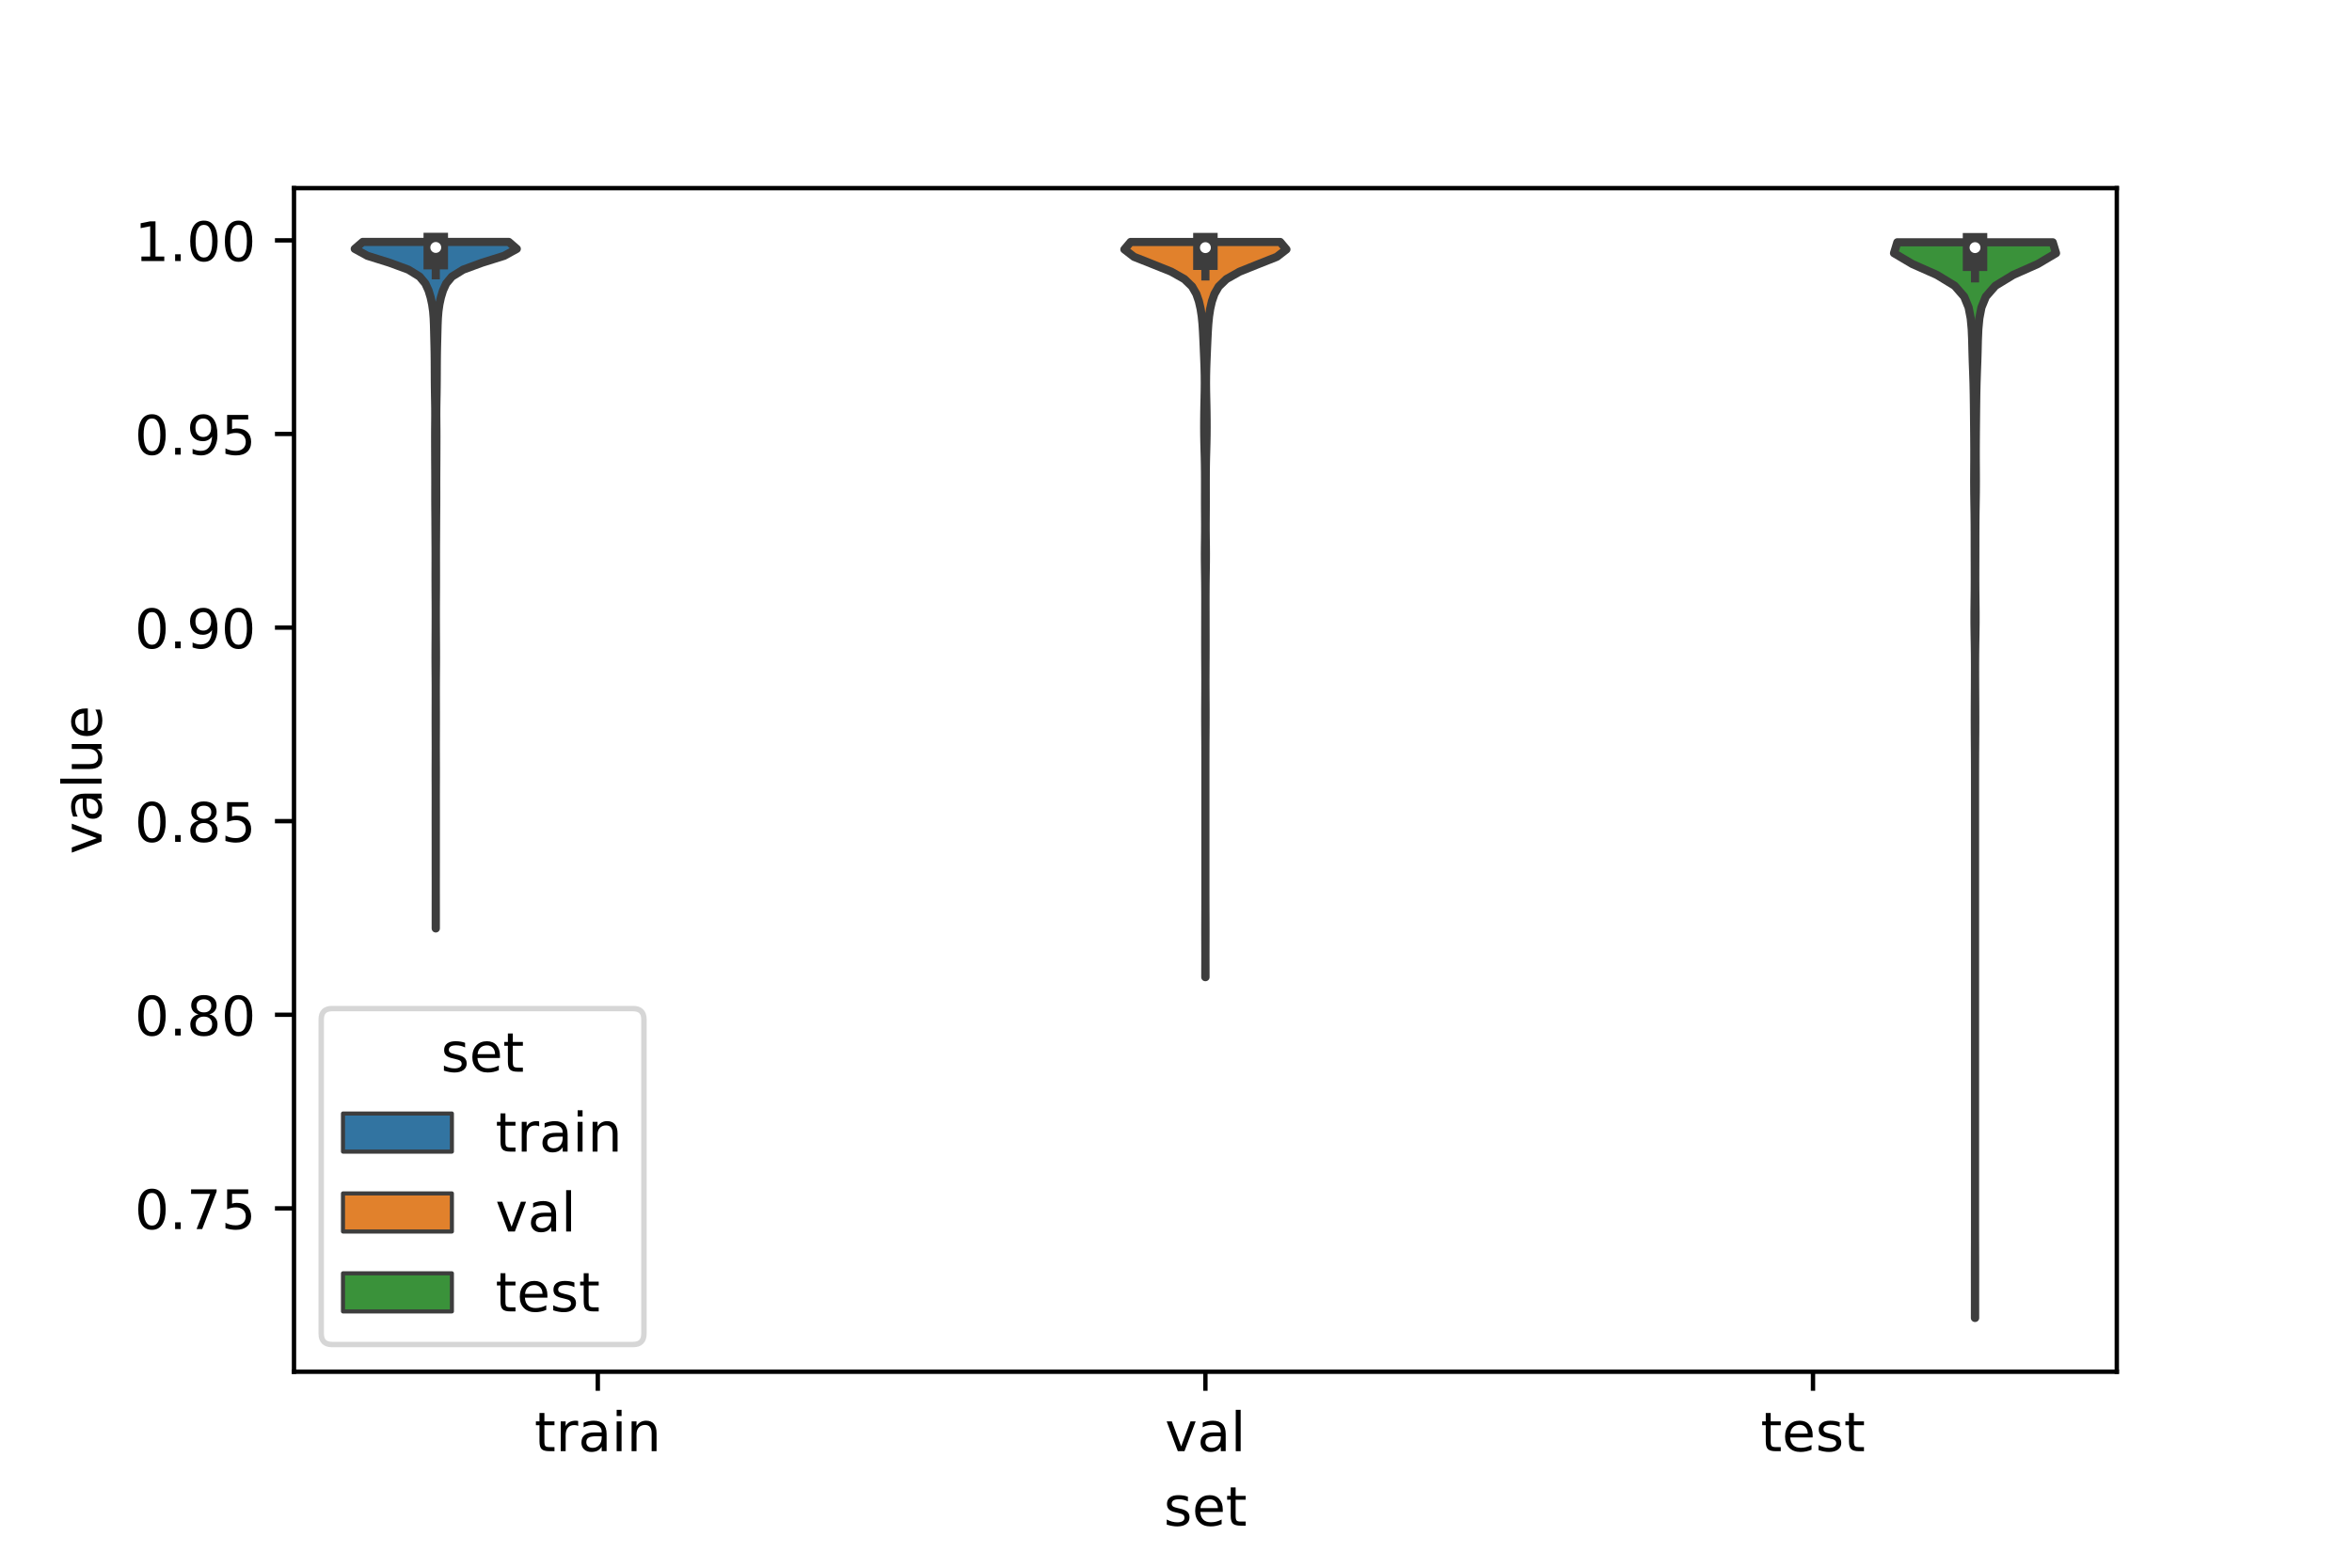 <?xml version="1.0" encoding="utf-8" standalone="no"?>
<!DOCTYPE svg PUBLIC "-//W3C//DTD SVG 1.1//EN"
  "http://www.w3.org/Graphics/SVG/1.1/DTD/svg11.dtd">
<!-- Created with matplotlib (https://matplotlib.org/) -->
<svg height="288pt" version="1.1" viewBox="0 0 432 288" width="432pt" xmlns="http://www.w3.org/2000/svg" xmlns:xlink="http://www.w3.org/1999/xlink">
 <defs>
  <style type="text/css">*{stroke-linecap:butt;stroke-linejoin:round;}</style>
 </defs>
 <g id="figure_1">
  <g id="patch_1">
   <path d="M 0 288 
L 432 288 
L 432 0 
L 0 0 
z
" style="fill:#ffffff;"/>
  </g>
  <g id="axes_1">
   <g id="patch_2">
    <path d="M 54 252 
L 388.8 252 
L 388.8 34.56 
L 54 34.56 
z
" style="fill:#ffffff;"/>
   </g>
   <g id="PolyCollection_1">
    <defs>
     <path d="M 80.047 -117.441 
L 80.033 -117.441 
L 80.032 -118.715 
L 80.032 -119.989 
L 80.032 -121.263 
L 80.034 -122.537 
L 80.035 -123.811 
L 80.036 -125.085 
L 80.036 -126.359 
L 80.034 -127.633 
L 80.033 -128.906 
L 80.032 -130.18 
L 80.032 -131.454 
L 80.032 -132.728 
L 80.031 -134.002 
L 80.03 -135.276 
L 80.028 -136.55 
L 80.027 -137.824 
L 80.029 -139.098 
L 80.032 -140.371 
L 80.034 -141.645 
L 80.032 -142.919 
L 80.027 -144.193 
L 80.022 -145.467 
L 80.022 -146.741 
L 80.027 -148.015 
L 80.032 -149.289 
L 80.035 -150.563 
L 80.033 -151.836 
L 80.028 -153.11 
L 80.024 -154.384 
L 80.022 -155.658 
L 80.023 -156.932 
L 80.025 -158.206 
L 80.028 -159.48 
L 80.031 -160.754 
L 80.03 -162.028 
L 80.024 -163.301 
L 80.014 -164.575 
L 80.004 -165.849 
L 79.999 -167.123 
L 80.001 -168.397 
L 80.007 -169.671 
L 80.014 -170.945 
L 80.02 -172.219 
L 80.024 -173.493 
L 80.027 -174.766 
L 80.027 -176.04 
L 80.022 -177.314 
L 80.014 -178.588 
L 80.007 -179.862 
L 80.003 -181.136 
L 80.002 -182.41 
L 80.004 -183.684 
L 80.007 -184.958 
L 80.007 -186.231 
L 80.004 -187.505 
L 79.996 -188.779 
L 79.989 -190.053 
L 79.983 -191.327 
L 79.977 -192.601 
L 79.968 -193.875 
L 79.958 -195.149 
L 79.954 -196.423 
L 79.954 -197.696 
L 79.956 -198.97 
L 79.955 -200.244 
L 79.949 -201.518 
L 79.941 -202.792 
L 79.935 -204.066 
L 79.931 -205.34 
L 79.927 -206.614 
L 79.924 -207.888 
L 79.928 -209.161 
L 79.939 -210.435 
L 79.947 -211.709 
L 79.942 -212.983 
L 79.923 -214.257 
L 79.899 -215.531 
L 79.881 -216.805 
L 79.869 -218.079 
L 79.862 -219.352 
L 79.857 -220.626 
L 79.849 -221.9 
L 79.834 -223.174 
L 79.808 -224.448 
L 79.776 -225.722 
L 79.745 -226.996 
L 79.712 -228.27 
L 79.659 -229.544 
L 79.557 -230.817 
L 79.376 -232.091 
L 79.1 -233.365 
L 78.713 -234.639 
L 78.13 -235.913 
L 77.071 -237.187 
L 75.008 -238.461 
L 71.549 -239.735 
L 67.475 -241.009 
L 65.16 -242.282 
L 66.631 -243.556 
L 93.449 -243.556 
L 93.449 -243.556 
L 94.92 -242.282 
L 92.605 -241.009 
L 88.531 -239.735 
L 85.072 -238.461 
L 83.009 -237.187 
L 81.95 -235.913 
L 81.367 -234.639 
L 80.98 -233.365 
L 80.704 -232.091 
L 80.523 -230.817 
L 80.421 -229.544 
L 80.368 -228.27 
L 80.335 -226.996 
L 80.304 -225.722 
L 80.272 -224.448 
L 80.246 -223.174 
L 80.231 -221.9 
L 80.223 -220.626 
L 80.218 -219.352 
L 80.211 -218.079 
L 80.199 -216.805 
L 80.181 -215.531 
L 80.157 -214.257 
L 80.138 -212.983 
L 80.133 -211.709 
L 80.141 -210.435 
L 80.152 -209.161 
L 80.156 -207.888 
L 80.153 -206.614 
L 80.149 -205.34 
L 80.145 -204.066 
L 80.139 -202.792 
L 80.131 -201.518 
L 80.125 -200.244 
L 80.124 -198.97 
L 80.126 -197.696 
L 80.126 -196.423 
L 80.122 -195.149 
L 80.112 -193.875 
L 80.103 -192.601 
L 80.097 -191.327 
L 80.091 -190.053 
L 80.084 -188.779 
L 80.076 -187.505 
L 80.073 -186.231 
L 80.073 -184.958 
L 80.076 -183.684 
L 80.078 -182.41 
L 80.077 -181.136 
L 80.073 -179.862 
L 80.066 -178.588 
L 80.058 -177.314 
L 80.053 -176.04 
L 80.053 -174.766 
L 80.056 -173.493 
L 80.06 -172.219 
L 80.066 -170.945 
L 80.073 -169.671 
L 80.079 -168.397 
L 80.081 -167.123 
L 80.076 -165.849 
L 80.066 -164.575 
L 80.056 -163.301 
L 80.05 -162.028 
L 80.049 -160.754 
L 80.052 -159.48 
L 80.055 -158.206 
L 80.057 -156.932 
L 80.058 -155.658 
L 80.056 -154.384 
L 80.052 -153.11 
L 80.047 -151.836 
L 80.045 -150.563 
L 80.048 -149.289 
L 80.053 -148.015 
L 80.058 -146.741 
L 80.058 -145.467 
L 80.053 -144.193 
L 80.048 -142.919 
L 80.046 -141.645 
L 80.048 -140.371 
L 80.051 -139.098 
L 80.053 -137.824 
L 80.052 -136.55 
L 80.05 -135.276 
L 80.049 -134.002 
L 80.048 -132.728 
L 80.048 -131.454 
L 80.048 -130.18 
L 80.047 -128.906 
L 80.046 -127.633 
L 80.044 -126.359 
L 80.044 -125.085 
L 80.045 -123.811 
L 80.046 -122.537 
L 80.048 -121.263 
L 80.048 -119.989 
L 80.048 -118.715 
L 80.047 -117.441 
z
" id="mca59ce4f82" style="stroke:#3d3d3d;stroke-width:1.5;"/>
    </defs>
    <g clip-path="url(#p77a5561719)">
     <use style="fill:#3274a1;stroke:#3d3d3d;stroke-width:1.5;" x="0" xlink:href="#mca59ce4f82" y="288"/>
    </g>
   </g>
   <g id="PolyCollection_2">
    <defs>
     <path d="M 221.419 -108.49 
L 221.381 -108.49 
L 221.383 -109.855 
L 221.387 -111.219 
L 221.389 -112.583 
L 221.387 -113.947 
L 221.384 -115.312 
L 221.381 -116.676 
L 221.383 -118.04 
L 221.388 -119.404 
L 221.393 -120.768 
L 221.397 -122.133 
L 221.399 -123.497 
L 221.4 -124.861 
L 221.4 -126.225 
L 221.4 -127.59 
L 221.4 -128.954 
L 221.4 -130.318 
L 221.4 -131.682 
L 221.4 -133.046 
L 221.4 -134.411 
L 221.4 -135.775 
L 221.4 -137.139 
L 221.4 -138.503 
L 221.4 -139.868 
L 221.4 -141.232 
L 221.4 -142.596 
L 221.4 -143.96 
L 221.4 -145.324 
L 221.4 -146.689 
L 221.399 -148.053 
L 221.398 -149.417 
L 221.395 -150.781 
L 221.389 -152.146 
L 221.38 -153.51 
L 221.373 -154.874 
L 221.368 -156.238 
L 221.369 -157.602 
L 221.375 -158.967 
L 221.383 -160.331 
L 221.389 -161.695 
L 221.391 -163.059 
L 221.387 -164.424 
L 221.381 -165.788 
L 221.373 -167.152 
L 221.368 -168.516 
L 221.367 -169.88 
L 221.368 -171.245 
L 221.371 -172.609 
L 221.373 -173.973 
L 221.375 -175.337 
L 221.378 -176.702 
L 221.379 -178.066 
L 221.375 -179.43 
L 221.366 -180.794 
L 221.35 -182.158 
L 221.33 -183.523 
L 221.313 -184.887 
L 221.308 -186.251 
L 221.317 -187.615 
L 221.335 -188.98 
L 221.349 -190.344 
L 221.351 -191.708 
L 221.344 -193.072 
L 221.335 -194.436 
L 221.332 -195.801 
L 221.333 -197.165 
L 221.335 -198.529 
L 221.335 -199.893 
L 221.329 -201.257 
L 221.313 -202.622 
L 221.285 -203.986 
L 221.247 -205.35 
L 221.211 -206.714 
L 221.187 -208.079 
L 221.177 -209.443 
L 221.181 -210.807 
L 221.196 -212.171 
L 221.22 -213.535 
L 221.251 -214.9 
L 221.278 -216.264 
L 221.29 -217.628 
L 221.28 -218.992 
L 221.248 -220.357 
L 221.2 -221.721 
L 221.144 -223.085 
L 221.086 -224.449 
L 221.025 -225.813 
L 220.957 -227.178 
L 220.867 -228.542 
L 220.73 -229.906 
L 220.519 -231.27 
L 220.207 -232.635 
L 219.738 -233.999 
L 218.955 -235.363 
L 217.542 -236.727 
L 215.129 -238.091 
L 211.728 -239.456 
L 208.284 -240.82 
L 206.52 -242.184 
L 207.669 -243.548 
L 235.131 -243.548 
L 235.131 -243.548 
L 236.28 -242.184 
L 234.516 -240.82 
L 231.072 -239.456 
L 227.671 -238.091 
L 225.258 -236.727 
L 223.845 -235.363 
L 223.062 -233.999 
L 222.593 -232.635 
L 222.281 -231.27 
L 222.07 -229.906 
L 221.933 -228.542 
L 221.843 -227.178 
L 221.775 -225.813 
L 221.714 -224.449 
L 221.656 -223.085 
L 221.6 -221.721 
L 221.552 -220.357 
L 221.52 -218.992 
L 221.51 -217.628 
L 221.522 -216.264 
L 221.549 -214.9 
L 221.58 -213.535 
L 221.604 -212.171 
L 221.619 -210.807 
L 221.623 -209.443 
L 221.613 -208.079 
L 221.589 -206.714 
L 221.553 -205.35 
L 221.515 -203.986 
L 221.487 -202.622 
L 221.471 -201.257 
L 221.465 -199.893 
L 221.465 -198.529 
L 221.467 -197.165 
L 221.468 -195.801 
L 221.465 -194.436 
L 221.456 -193.072 
L 221.449 -191.708 
L 221.451 -190.344 
L 221.465 -188.98 
L 221.483 -187.615 
L 221.492 -186.251 
L 221.487 -184.887 
L 221.47 -183.523 
L 221.45 -182.158 
L 221.434 -180.794 
L 221.425 -179.43 
L 221.421 -178.066 
L 221.422 -176.702 
L 221.425 -175.337 
L 221.427 -173.973 
L 221.429 -172.609 
L 221.432 -171.245 
L 221.433 -169.88 
L 221.432 -168.516 
L 221.427 -167.152 
L 221.419 -165.788 
L 221.413 -164.424 
L 221.409 -163.059 
L 221.411 -161.695 
L 221.417 -160.331 
L 221.425 -158.967 
L 221.431 -157.602 
L 221.432 -156.238 
L 221.427 -154.874 
L 221.42 -153.51 
L 221.411 -152.146 
L 221.405 -150.781 
L 221.402 -149.417 
L 221.401 -148.053 
L 221.4 -146.689 
L 221.4 -145.324 
L 221.4 -143.96 
L 221.4 -142.596 
L 221.4 -141.232 
L 221.4 -139.868 
L 221.4 -138.503 
L 221.4 -137.139 
L 221.4 -135.775 
L 221.4 -134.411 
L 221.4 -133.046 
L 221.4 -131.682 
L 221.4 -130.318 
L 221.4 -128.954 
L 221.4 -127.59 
L 221.4 -126.225 
L 221.4 -124.861 
L 221.401 -123.497 
L 221.403 -122.133 
L 221.407 -120.768 
L 221.412 -119.404 
L 221.417 -118.04 
L 221.419 -116.676 
L 221.416 -115.312 
L 221.413 -113.947 
L 221.411 -112.583 
L 221.413 -111.219 
L 221.417 -109.855 
L 221.419 -108.49 
z
" id="md7b6567bea" style="stroke:#3d3d3d;stroke-width:1.5;"/>
    </defs>
    <g clip-path="url(#p77a5561719)">
     <use style="fill:#e1812c;stroke:#3d3d3d;stroke-width:1.5;" x="0" xlink:href="#md7b6567bea" y="288"/>
    </g>
   </g>
   <g id="PolyCollection_3">
    <defs>
     <path d="M 362.779 -45.884 
L 362.741 -45.884 
L 362.743 -47.88 
L 362.745 -49.876 
L 362.744 -51.872 
L 362.741 -53.868 
L 362.742 -55.864 
L 362.748 -57.86 
L 362.755 -59.856 
L 362.758 -61.852 
L 362.76 -63.848 
L 362.76 -65.844 
L 362.76 -67.84 
L 362.76 -69.836 
L 362.76 -71.832 
L 362.76 -73.828 
L 362.76 -75.824 
L 362.76 -77.82 
L 362.76 -79.816 
L 362.76 -81.812 
L 362.76 -83.808 
L 362.76 -85.804 
L 362.76 -87.8 
L 362.76 -89.796 
L 362.76 -91.792 
L 362.76 -93.788 
L 362.76 -95.784 
L 362.76 -97.78 
L 362.76 -99.776 
L 362.76 -101.772 
L 362.76 -103.768 
L 362.76 -105.764 
L 362.76 -107.76 
L 362.76 -109.756 
L 362.76 -111.752 
L 362.76 -113.748 
L 362.76 -115.744 
L 362.76 -117.74 
L 362.76 -119.736 
L 362.76 -121.732 
L 362.76 -123.728 
L 362.76 -125.724 
L 362.76 -127.72 
L 362.76 -129.716 
L 362.76 -131.712 
L 362.76 -133.708 
L 362.76 -135.704 
L 362.76 -137.7 
L 362.76 -139.696 
L 362.76 -141.692 
L 362.76 -143.688 
L 362.759 -145.684 
L 362.756 -147.68 
L 362.748 -149.676 
L 362.735 -151.672 
L 362.722 -153.668 
L 362.717 -155.664 
L 362.721 -157.66 
L 362.729 -159.656 
L 362.74 -161.652 
L 362.748 -163.648 
L 362.751 -165.644 
L 362.742 -167.64 
L 362.719 -169.636 
L 362.686 -171.632 
L 362.662 -173.628 
L 362.663 -175.624 
L 362.685 -177.62 
L 362.707 -179.616 
L 362.716 -181.612 
L 362.713 -183.608 
L 362.707 -185.604 
L 362.704 -187.6 
L 362.703 -189.596 
L 362.697 -191.592 
L 362.678 -193.588 
L 362.647 -195.584 
L 362.618 -197.58 
L 362.607 -199.576 
L 362.616 -201.572 
L 362.628 -203.568 
L 362.63 -205.564 
L 362.618 -207.56 
L 362.6 -209.556 
L 362.58 -211.552 
L 362.558 -213.548 
L 362.53 -215.544 
L 362.488 -217.54 
L 362.423 -219.536 
L 362.348 -221.532 
L 362.289 -223.528 
L 362.241 -225.524 
L 362.156 -227.52 
L 361.97 -229.516 
L 361.585 -231.512 
L 360.769 -233.508 
L 359.025 -235.504 
L 355.748 -237.5 
L 351.249 -239.496 
L 347.88 -241.492 
L 348.488 -243.488 
L 377.032 -243.488 
L 377.032 -243.488 
L 377.64 -241.492 
L 374.271 -239.496 
L 369.772 -237.5 
L 366.495 -235.504 
L 364.751 -233.508 
L 363.935 -231.512 
L 363.55 -229.516 
L 363.364 -227.52 
L 363.279 -225.524 
L 363.231 -223.528 
L 363.172 -221.532 
L 363.097 -219.536 
L 363.032 -217.54 
L 362.99 -215.544 
L 362.962 -213.548 
L 362.94 -211.552 
L 362.92 -209.556 
L 362.902 -207.56 
L 362.89 -205.564 
L 362.892 -203.568 
L 362.904 -201.572 
L 362.913 -199.576 
L 362.902 -197.58 
L 362.873 -195.584 
L 362.842 -193.588 
L 362.823 -191.592 
L 362.817 -189.596 
L 362.816 -187.6 
L 362.813 -185.604 
L 362.807 -183.608 
L 362.804 -181.612 
L 362.813 -179.616 
L 362.835 -177.62 
L 362.857 -175.624 
L 362.858 -173.628 
L 362.834 -171.632 
L 362.801 -169.636 
L 362.778 -167.64 
L 362.769 -165.644 
L 362.772 -163.648 
L 362.78 -161.652 
L 362.791 -159.656 
L 362.799 -157.66 
L 362.803 -155.664 
L 362.798 -153.668 
L 362.785 -151.672 
L 362.772 -149.676 
L 362.764 -147.68 
L 362.761 -145.684 
L 362.76 -143.688 
L 362.76 -141.692 
L 362.76 -139.696 
L 362.76 -137.7 
L 362.76 -135.704 
L 362.76 -133.708 
L 362.76 -131.712 
L 362.76 -129.716 
L 362.76 -127.72 
L 362.76 -125.724 
L 362.76 -123.728 
L 362.76 -121.732 
L 362.76 -119.736 
L 362.76 -117.74 
L 362.76 -115.744 
L 362.76 -113.748 
L 362.76 -111.752 
L 362.76 -109.756 
L 362.76 -107.76 
L 362.76 -105.764 
L 362.76 -103.768 
L 362.76 -101.772 
L 362.76 -99.776 
L 362.76 -97.78 
L 362.76 -95.784 
L 362.76 -93.788 
L 362.76 -91.792 
L 362.76 -89.796 
L 362.76 -87.8 
L 362.76 -85.804 
L 362.76 -83.808 
L 362.76 -81.812 
L 362.76 -79.816 
L 362.76 -77.82 
L 362.76 -75.824 
L 362.76 -73.828 
L 362.76 -71.832 
L 362.76 -69.836 
L 362.76 -67.84 
L 362.76 -65.844 
L 362.76 -63.848 
L 362.762 -61.852 
L 362.765 -59.856 
L 362.772 -57.86 
L 362.778 -55.864 
L 362.779 -53.868 
L 362.776 -51.872 
L 362.775 -49.876 
L 362.777 -47.88 
L 362.779 -45.884 
z
" id="mf3b62279a7" style="stroke:#3d3d3d;stroke-width:1.5;"/>
    </defs>
    <g clip-path="url(#p77a5561719)">
     <use style="fill:#3a923a;stroke:#3d3d3d;stroke-width:1.5;" x="0" xlink:href="#mf3b62279a7" y="288"/>
    </g>
   </g>
   <g id="patch_3">
    <path clip-path="url(#p77a5561719)" d="M 109.8 755.507 
L 109.8 755.507 
L 109.8 755.507 
L 109.8 755.507 
z
" style="fill:#3274a1;stroke:#3d3d3d;stroke-linejoin:miter;stroke-width:0.75;"/>
   </g>
   <g id="patch_4">
    <path clip-path="url(#p77a5561719)" d="M 109.8 755.507 
L 109.8 755.507 
L 109.8 755.507 
L 109.8 755.507 
z
" style="fill:#e1812c;stroke:#3d3d3d;stroke-linejoin:miter;stroke-width:0.75;"/>
   </g>
   <g id="patch_5">
    <path clip-path="url(#p77a5561719)" d="M 109.8 755.507 
L 109.8 755.507 
L 109.8 755.507 
L 109.8 755.507 
z
" style="fill:#3a923a;stroke:#3d3d3d;stroke-linejoin:miter;stroke-width:0.75;"/>
   </g>
   <g id="matplotlib.axis_1">
    <g id="xtick_1">
     <g id="line2d_1">
      <defs>
       <path d="M 0 0 
L 0 3.5 
" id="ma7fe0a898f" style="stroke:#000000;stroke-width:0.8;"/>
      </defs>
      <g>
       <use style="stroke:#000000;stroke-width:0.8;" x="109.8" xlink:href="#ma7fe0a898f" y="252"/>
      </g>
     </g>
     <g id="text_1">
      <!-- train -->
      <g transform="translate(98.162 266.598)scale(0.1 -0.1)">
       <defs>
        <path d="M 18.312 70.219 
L 18.312 54.688 
L 36.812 54.688 
L 36.812 47.703 
L 18.312 47.703 
L 18.312 18.016 
Q 18.312 11.328 20.141 9.422 
Q 21.969 7.516 27.594 7.516 
L 36.812 7.516 
L 36.812 0 
L 27.594 0 
Q 17.188 0 13.234 3.875 
Q 9.281 7.766 9.281 18.016 
L 9.281 47.703 
L 2.688 47.703 
L 2.688 54.688 
L 9.281 54.688 
L 9.281 70.219 
z
" id="DejaVuSans-116"/>
        <path d="M 41.109 46.297 
Q 39.594 47.172 37.812 47.578 
Q 36.031 48 33.891 48 
Q 26.266 48 22.188 43.047 
Q 18.109 38.094 18.109 28.812 
L 18.109 0 
L 9.078 0 
L 9.078 54.688 
L 18.109 54.688 
L 18.109 46.188 
Q 20.953 51.172 25.484 53.578 
Q 30.031 56 36.531 56 
Q 37.453 56 38.578 55.875 
Q 39.703 55.766 41.062 55.516 
z
" id="DejaVuSans-114"/>
        <path d="M 34.281 27.484 
Q 23.391 27.484 19.188 25 
Q 14.984 22.516 14.984 16.5 
Q 14.984 11.719 18.141 8.906 
Q 21.297 6.109 26.703 6.109 
Q 34.188 6.109 38.703 11.406 
Q 43.219 16.703 43.219 25.484 
L 43.219 27.484 
z
M 52.203 31.203 
L 52.203 0 
L 43.219 0 
L 43.219 8.297 
Q 40.141 3.328 35.547 0.953 
Q 30.953 -1.422 24.312 -1.422 
Q 15.922 -1.422 10.953 3.297 
Q 6 8.016 6 15.922 
Q 6 25.141 12.172 29.828 
Q 18.359 34.516 30.609 34.516 
L 43.219 34.516 
L 43.219 35.406 
Q 43.219 41.609 39.141 45 
Q 35.062 48.391 27.688 48.391 
Q 23 48.391 18.547 47.266 
Q 14.109 46.141 10.016 43.891 
L 10.016 52.203 
Q 14.938 54.109 19.578 55.047 
Q 24.219 56 28.609 56 
Q 40.484 56 46.344 49.844 
Q 52.203 43.703 52.203 31.203 
z
" id="DejaVuSans-97"/>
        <path d="M 9.422 54.688 
L 18.406 54.688 
L 18.406 0 
L 9.422 0 
z
M 9.422 75.984 
L 18.406 75.984 
L 18.406 64.594 
L 9.422 64.594 
z
" id="DejaVuSans-105"/>
        <path d="M 54.891 33.016 
L 54.891 0 
L 45.906 0 
L 45.906 32.719 
Q 45.906 40.484 42.875 44.328 
Q 39.844 48.188 33.797 48.188 
Q 26.516 48.188 22.312 43.547 
Q 18.109 38.922 18.109 30.906 
L 18.109 0 
L 9.078 0 
L 9.078 54.688 
L 18.109 54.688 
L 18.109 46.188 
Q 21.344 51.125 25.703 53.562 
Q 30.078 56 35.797 56 
Q 45.219 56 50.047 50.172 
Q 54.891 44.344 54.891 33.016 
z
" id="DejaVuSans-110"/>
       </defs>
       <use xlink:href="#DejaVuSans-116"/>
       <use x="39.209" xlink:href="#DejaVuSans-114"/>
       <use x="80.322" xlink:href="#DejaVuSans-97"/>
       <use x="141.602" xlink:href="#DejaVuSans-105"/>
       <use x="169.385" xlink:href="#DejaVuSans-110"/>
      </g>
     </g>
    </g>
    <g id="xtick_2">
     <g id="line2d_2">
      <g>
       <use style="stroke:#000000;stroke-width:0.8;" x="221.4" xlink:href="#ma7fe0a898f" y="252"/>
      </g>
     </g>
     <g id="text_2">
      <!-- val -->
      <g transform="translate(213.988 266.598)scale(0.1 -0.1)">
       <defs>
        <path d="M 2.984 54.688 
L 12.5 54.688 
L 29.594 8.797 
L 46.688 54.688 
L 56.203 54.688 
L 35.688 0 
L 23.484 0 
z
" id="DejaVuSans-118"/>
        <path d="M 9.422 75.984 
L 18.406 75.984 
L 18.406 0 
L 9.422 0 
z
" id="DejaVuSans-108"/>
       </defs>
       <use xlink:href="#DejaVuSans-118"/>
       <use x="59.18" xlink:href="#DejaVuSans-97"/>
       <use x="120.459" xlink:href="#DejaVuSans-108"/>
      </g>
     </g>
    </g>
    <g id="xtick_3">
     <g id="line2d_3">
      <g>
       <use style="stroke:#000000;stroke-width:0.8;" x="333" xlink:href="#ma7fe0a898f" y="252"/>
      </g>
     </g>
     <g id="text_3">
      <!-- test -->
      <g transform="translate(323.398 266.598)scale(0.1 -0.1)">
       <defs>
        <path d="M 56.203 29.594 
L 56.203 25.203 
L 14.891 25.203 
Q 15.484 15.922 20.484 11.062 
Q 25.484 6.203 34.422 6.203 
Q 39.594 6.203 44.453 7.469 
Q 49.312 8.734 54.109 11.281 
L 54.109 2.781 
Q 49.266 0.734 44.188 -0.344 
Q 39.109 -1.422 33.891 -1.422 
Q 20.797 -1.422 13.156 6.188 
Q 5.516 13.812 5.516 26.812 
Q 5.516 40.234 12.766 48.109 
Q 20.016 56 32.328 56 
Q 43.359 56 49.781 48.891 
Q 56.203 41.797 56.203 29.594 
z
M 47.219 32.234 
Q 47.125 39.594 43.094 43.984 
Q 39.062 48.391 32.422 48.391 
Q 24.906 48.391 20.391 44.141 
Q 15.875 39.891 15.188 32.172 
z
" id="DejaVuSans-101"/>
        <path d="M 44.281 53.078 
L 44.281 44.578 
Q 40.484 46.531 36.375 47.5 
Q 32.281 48.484 27.875 48.484 
Q 21.188 48.484 17.844 46.438 
Q 14.5 44.391 14.5 40.281 
Q 14.5 37.156 16.891 35.375 
Q 19.281 33.594 26.516 31.984 
L 29.594 31.297 
Q 39.156 29.25 43.188 25.516 
Q 47.219 21.781 47.219 15.094 
Q 47.219 7.469 41.188 3.016 
Q 35.156 -1.422 24.609 -1.422 
Q 20.219 -1.422 15.453 -0.562 
Q 10.688 0.297 5.422 2 
L 5.422 11.281 
Q 10.406 8.688 15.234 7.391 
Q 20.062 6.109 24.812 6.109 
Q 31.156 6.109 34.562 8.281 
Q 37.984 10.453 37.984 14.406 
Q 37.984 18.062 35.516 20.016 
Q 33.062 21.969 24.703 23.781 
L 21.578 24.516 
Q 13.234 26.266 9.516 29.906 
Q 5.812 33.547 5.812 39.891 
Q 5.812 47.609 11.281 51.797 
Q 16.75 56 26.812 56 
Q 31.781 56 36.172 55.266 
Q 40.578 54.547 44.281 53.078 
z
" id="DejaVuSans-115"/>
       </defs>
       <use xlink:href="#DejaVuSans-116"/>
       <use x="39.209" xlink:href="#DejaVuSans-101"/>
       <use x="100.732" xlink:href="#DejaVuSans-115"/>
       <use x="152.832" xlink:href="#DejaVuSans-116"/>
      </g>
     </g>
    </g>
    <g id="text_4">
     <!-- set -->
     <g transform="translate(213.759 280.277)scale(0.1 -0.1)">
      <use xlink:href="#DejaVuSans-115"/>
      <use x="52.1" xlink:href="#DejaVuSans-101"/>
      <use x="113.623" xlink:href="#DejaVuSans-116"/>
     </g>
    </g>
   </g>
   <g id="matplotlib.axis_2">
    <g id="ytick_1">
     <g id="line2d_4">
      <defs>
       <path d="M 0 0 
L -3.5 0 
" id="m31fd4e4334" style="stroke:#000000;stroke-width:0.8;"/>
      </defs>
      <g>
       <use style="stroke:#000000;stroke-width:0.8;" x="54" xlink:href="#m31fd4e4334" y="221.992"/>
      </g>
     </g>
     <g id="text_5">
      <!-- 0.75 -->
      <g transform="translate(24.734 225.792)scale(0.1 -0.1)">
       <defs>
        <path d="M 31.781 66.406 
Q 24.172 66.406 20.328 58.906 
Q 16.5 51.422 16.5 36.375 
Q 16.5 21.391 20.328 13.891 
Q 24.172 6.391 31.781 6.391 
Q 39.453 6.391 43.281 13.891 
Q 47.125 21.391 47.125 36.375 
Q 47.125 51.422 43.281 58.906 
Q 39.453 66.406 31.781 66.406 
z
M 31.781 74.219 
Q 44.047 74.219 50.516 64.516 
Q 56.984 54.828 56.984 36.375 
Q 56.984 17.969 50.516 8.266 
Q 44.047 -1.422 31.781 -1.422 
Q 19.531 -1.422 13.062 8.266 
Q 6.594 17.969 6.594 36.375 
Q 6.594 54.828 13.062 64.516 
Q 19.531 74.219 31.781 74.219 
z
" id="DejaVuSans-48"/>
        <path d="M 10.688 12.406 
L 21 12.406 
L 21 0 
L 10.688 0 
z
" id="DejaVuSans-46"/>
        <path d="M 8.203 72.906 
L 55.078 72.906 
L 55.078 68.703 
L 28.609 0 
L 18.312 0 
L 43.219 64.594 
L 8.203 64.594 
z
" id="DejaVuSans-55"/>
        <path d="M 10.797 72.906 
L 49.516 72.906 
L 49.516 64.594 
L 19.828 64.594 
L 19.828 46.734 
Q 21.969 47.469 24.109 47.828 
Q 26.266 48.188 28.422 48.188 
Q 40.625 48.188 47.75 41.5 
Q 54.891 34.812 54.891 23.391 
Q 54.891 11.625 47.562 5.094 
Q 40.234 -1.422 26.906 -1.422 
Q 22.312 -1.422 17.547 -0.641 
Q 12.797 0.141 7.719 1.703 
L 7.719 11.625 
Q 12.109 9.234 16.797 8.062 
Q 21.484 6.891 26.703 6.891 
Q 35.156 6.891 40.078 11.328 
Q 45.016 15.766 45.016 23.391 
Q 45.016 31 40.078 35.438 
Q 35.156 39.891 26.703 39.891 
Q 22.75 39.891 18.812 39.016 
Q 14.891 38.141 10.797 36.281 
z
" id="DejaVuSans-53"/>
       </defs>
       <use xlink:href="#DejaVuSans-48"/>
       <use x="63.623" xlink:href="#DejaVuSans-46"/>
       <use x="95.41" xlink:href="#DejaVuSans-55"/>
       <use x="159.033" xlink:href="#DejaVuSans-53"/>
      </g>
     </g>
    </g>
    <g id="ytick_2">
     <g id="line2d_5">
      <g>
       <use style="stroke:#000000;stroke-width:0.8;" x="54" xlink:href="#m31fd4e4334" y="186.425"/>
      </g>
     </g>
     <g id="text_6">
      <!-- 0.80 -->
      <g transform="translate(24.734 190.224)scale(0.1 -0.1)">
       <defs>
        <path d="M 31.781 34.625 
Q 24.75 34.625 20.719 30.859 
Q 16.703 27.094 16.703 20.516 
Q 16.703 13.922 20.719 10.156 
Q 24.75 6.391 31.781 6.391 
Q 38.812 6.391 42.859 10.172 
Q 46.922 13.969 46.922 20.516 
Q 46.922 27.094 42.891 30.859 
Q 38.875 34.625 31.781 34.625 
z
M 21.922 38.812 
Q 15.578 40.375 12.031 44.719 
Q 8.5 49.078 8.5 55.328 
Q 8.5 64.062 14.719 69.141 
Q 20.953 74.219 31.781 74.219 
Q 42.672 74.219 48.875 69.141 
Q 55.078 64.062 55.078 55.328 
Q 55.078 49.078 51.531 44.719 
Q 48 40.375 41.703 38.812 
Q 48.828 37.156 52.797 32.312 
Q 56.781 27.484 56.781 20.516 
Q 56.781 9.906 50.312 4.234 
Q 43.844 -1.422 31.781 -1.422 
Q 19.734 -1.422 13.25 4.234 
Q 6.781 9.906 6.781 20.516 
Q 6.781 27.484 10.781 32.312 
Q 14.797 37.156 21.922 38.812 
z
M 18.312 54.391 
Q 18.312 48.734 21.844 45.562 
Q 25.391 42.391 31.781 42.391 
Q 38.141 42.391 41.719 45.562 
Q 45.312 48.734 45.312 54.391 
Q 45.312 60.062 41.719 63.234 
Q 38.141 66.406 31.781 66.406 
Q 25.391 66.406 21.844 63.234 
Q 18.312 60.062 18.312 54.391 
z
" id="DejaVuSans-56"/>
       </defs>
       <use xlink:href="#DejaVuSans-48"/>
       <use x="63.623" xlink:href="#DejaVuSans-46"/>
       <use x="95.41" xlink:href="#DejaVuSans-56"/>
       <use x="159.033" xlink:href="#DejaVuSans-48"/>
      </g>
     </g>
    </g>
    <g id="ytick_3">
     <g id="line2d_6">
      <g>
       <use style="stroke:#000000;stroke-width:0.8;" x="54" xlink:href="#m31fd4e4334" y="150.857"/>
      </g>
     </g>
     <g id="text_7">
      <!-- 0.85 -->
      <g transform="translate(24.734 154.656)scale(0.1 -0.1)">
       <use xlink:href="#DejaVuSans-48"/>
       <use x="63.623" xlink:href="#DejaVuSans-46"/>
       <use x="95.41" xlink:href="#DejaVuSans-56"/>
       <use x="159.033" xlink:href="#DejaVuSans-53"/>
      </g>
     </g>
    </g>
    <g id="ytick_4">
     <g id="line2d_7">
      <g>
       <use style="stroke:#000000;stroke-width:0.8;" x="54" xlink:href="#m31fd4e4334" y="115.29"/>
      </g>
     </g>
     <g id="text_8">
      <!-- 0.90 -->
      <g transform="translate(24.734 119.089)scale(0.1 -0.1)">
       <defs>
        <path d="M 10.984 1.516 
L 10.984 10.5 
Q 14.703 8.734 18.5 7.812 
Q 22.312 6.891 25.984 6.891 
Q 35.75 6.891 40.891 13.453 
Q 46.047 20.016 46.781 33.406 
Q 43.953 29.203 39.594 26.953 
Q 35.25 24.703 29.984 24.703 
Q 19.047 24.703 12.672 31.312 
Q 6.297 37.938 6.297 49.422 
Q 6.297 60.641 12.938 67.422 
Q 19.578 74.219 30.609 74.219 
Q 43.266 74.219 49.922 64.516 
Q 56.594 54.828 56.594 36.375 
Q 56.594 19.141 48.406 8.859 
Q 40.234 -1.422 26.422 -1.422 
Q 22.703 -1.422 18.891 -0.688 
Q 15.094 0.047 10.984 1.516 
z
M 30.609 32.422 
Q 37.25 32.422 41.125 36.953 
Q 45.016 41.5 45.016 49.422 
Q 45.016 57.281 41.125 61.844 
Q 37.25 66.406 30.609 66.406 
Q 23.969 66.406 20.094 61.844 
Q 16.219 57.281 16.219 49.422 
Q 16.219 41.5 20.094 36.953 
Q 23.969 32.422 30.609 32.422 
z
" id="DejaVuSans-57"/>
       </defs>
       <use xlink:href="#DejaVuSans-48"/>
       <use x="63.623" xlink:href="#DejaVuSans-46"/>
       <use x="95.41" xlink:href="#DejaVuSans-57"/>
       <use x="159.033" xlink:href="#DejaVuSans-48"/>
      </g>
     </g>
    </g>
    <g id="ytick_5">
     <g id="line2d_8">
      <g>
       <use style="stroke:#000000;stroke-width:0.8;" x="54" xlink:href="#m31fd4e4334" y="79.722"/>
      </g>
     </g>
     <g id="text_9">
      <!-- 0.95 -->
      <g transform="translate(24.734 83.521)scale(0.1 -0.1)">
       <use xlink:href="#DejaVuSans-48"/>
       <use x="63.623" xlink:href="#DejaVuSans-46"/>
       <use x="95.41" xlink:href="#DejaVuSans-57"/>
       <use x="159.033" xlink:href="#DejaVuSans-53"/>
      </g>
     </g>
    </g>
    <g id="ytick_6">
     <g id="line2d_9">
      <g>
       <use style="stroke:#000000;stroke-width:0.8;" x="54" xlink:href="#m31fd4e4334" y="44.154"/>
      </g>
     </g>
     <g id="text_10">
      <!-- 1.00 -->
      <g transform="translate(24.734 47.953)scale(0.1 -0.1)">
       <defs>
        <path d="M 12.406 8.297 
L 28.516 8.297 
L 28.516 63.922 
L 10.984 60.406 
L 10.984 69.391 
L 28.422 72.906 
L 38.281 72.906 
L 38.281 8.297 
L 54.391 8.297 
L 54.391 0 
L 12.406 0 
z
" id="DejaVuSans-49"/>
       </defs>
       <use xlink:href="#DejaVuSans-49"/>
       <use x="63.623" xlink:href="#DejaVuSans-46"/>
       <use x="95.41" xlink:href="#DejaVuSans-48"/>
       <use x="159.033" xlink:href="#DejaVuSans-48"/>
      </g>
     </g>
    </g>
    <g id="text_11">
     <!-- value -->
     <g transform="translate(18.655 156.938)rotate(-90)scale(0.1 -0.1)">
      <defs>
       <path d="M 8.5 21.578 
L 8.5 54.688 
L 17.484 54.688 
L 17.484 21.922 
Q 17.484 14.156 20.5 10.266 
Q 23.531 6.391 29.594 6.391 
Q 36.859 6.391 41.078 11.031 
Q 45.312 15.672 45.312 23.688 
L 45.312 54.688 
L 54.297 54.688 
L 54.297 0 
L 45.312 0 
L 45.312 8.406 
Q 42.047 3.422 37.719 1 
Q 33.406 -1.422 27.688 -1.422 
Q 18.266 -1.422 13.375 4.438 
Q 8.5 10.297 8.5 21.578 
z
M 31.109 56 
z
" id="DejaVuSans-117"/>
      </defs>
      <use xlink:href="#DejaVuSans-118"/>
      <use x="59.18" xlink:href="#DejaVuSans-97"/>
      <use x="120.459" xlink:href="#DejaVuSans-108"/>
      <use x="148.242" xlink:href="#DejaVuSans-117"/>
      <use x="211.621" xlink:href="#DejaVuSans-101"/>
     </g>
    </g>
   </g>
   <g id="line2d_10">
    <path clip-path="url(#p77a5561719)" d="M 80.04 50.572 
L 80.04 44.444 
" style="fill:none;stroke:#3d3d3d;stroke-linecap:square;stroke-width:1.5;"/>
   </g>
   <g id="line2d_11">
    <path clip-path="url(#p77a5561719)" d="M 80.04 47.241 
L 80.04 45.015 
" style="fill:none;stroke:#3d3d3d;stroke-linecap:square;stroke-width:4.5;"/>
   </g>
   <g id="line2d_12">
    <path clip-path="url(#p77a5561719)" d="M 221.4 50.776 
L 221.4 44.452 
" style="fill:none;stroke:#3d3d3d;stroke-linecap:square;stroke-width:1.5;"/>
   </g>
   <g id="line2d_13">
    <path clip-path="url(#p77a5561719)" d="M 221.4 47.343 
L 221.4 45.03 
" style="fill:none;stroke:#3d3d3d;stroke-linecap:square;stroke-width:4.5;"/>
   </g>
   <g id="line2d_14">
    <path clip-path="url(#p77a5561719)" d="M 362.76 51.132 
L 362.76 44.512 
" style="fill:none;stroke:#3d3d3d;stroke-linecap:square;stroke-width:1.5;"/>
   </g>
   <g id="line2d_15">
    <path clip-path="url(#p77a5561719)" d="M 362.76 47.544 
L 362.76 45.059 
" style="fill:none;stroke:#3d3d3d;stroke-linecap:square;stroke-width:4.5;"/>
   </g>
   <g id="patch_6">
    <path d="M 54 252 
L 54 34.56 
" style="fill:none;stroke:#000000;stroke-linecap:square;stroke-linejoin:miter;stroke-width:0.8;"/>
   </g>
   <g id="patch_7">
    <path d="M 388.8 252 
L 388.8 34.56 
" style="fill:none;stroke:#000000;stroke-linecap:square;stroke-linejoin:miter;stroke-width:0.8;"/>
   </g>
   <g id="patch_8">
    <path d="M 54 252 
L 388.8 252 
" style="fill:none;stroke:#000000;stroke-linecap:square;stroke-linejoin:miter;stroke-width:0.8;"/>
   </g>
   <g id="patch_9">
    <path d="M 54 34.56 
L 388.8 34.56 
" style="fill:none;stroke:#000000;stroke-linecap:square;stroke-linejoin:miter;stroke-width:0.8;"/>
   </g>
   <g id="PathCollection_1">
    <defs>
     <path d="M 0 1.5 
C 0.398 1.5 0.779 1.342 1.061 1.061 
C 1.342 0.779 1.5 0.398 1.5 0 
C 1.5 -0.398 1.342 -0.779 1.061 -1.061 
C 0.779 -1.342 0.398 -1.5 0 -1.5 
C -0.398 -1.5 -0.779 -1.342 -1.061 -1.061 
C -1.342 -0.779 -1.5 -0.398 -1.5 0 
C -1.5 0.398 -1.342 0.779 -1.061 1.061 
C -0.779 1.342 -0.398 1.5 0 1.5 
z
" id="ma9fd9e160e" style="stroke:#3d3d3d;"/>
    </defs>
    <g clip-path="url(#p77a5561719)">
     <use style="fill:#ffffff;stroke:#3d3d3d;" x="80.04" xlink:href="#ma9fd9e160e" y="45.46"/>
    </g>
   </g>
   <g id="PathCollection_2">
    <g clip-path="url(#p77a5561719)">
     <use style="fill:#ffffff;stroke:#3d3d3d;" x="221.4" xlink:href="#ma9fd9e160e" y="45.493"/>
    </g>
   </g>
   <g id="PathCollection_3">
    <g clip-path="url(#p77a5561719)">
     <use style="fill:#ffffff;stroke:#3d3d3d;" x="362.76" xlink:href="#ma9fd9e160e" y="45.492"/>
    </g>
   </g>
   <g id="legend_1">
    <g id="patch_10">
     <path d="M 61 247 
L 116.275 247 
Q 118.275 247 118.275 245 
L 118.275 187.287 
Q 118.275 185.287 116.275 185.287 
L 61 185.287 
Q 59 185.287 59 187.287 
L 59 245 
Q 59 247 61 247 
z
" style="fill:#ffffff;opacity:0.8;stroke:#cccccc;stroke-linejoin:miter;"/>
    </g>
    <g id="text_12">
     <!-- set -->
     <g transform="translate(80.996 196.886)scale(0.1 -0.1)">
      <use xlink:href="#DejaVuSans-115"/>
      <use x="52.1" xlink:href="#DejaVuSans-101"/>
      <use x="113.623" xlink:href="#DejaVuSans-116"/>
     </g>
    </g>
    <g id="patch_11">
     <path d="M 63 211.564 
L 83 211.564 
L 83 204.564 
L 63 204.564 
z
" style="fill:#3274a1;stroke:#3d3d3d;stroke-linejoin:miter;stroke-width:0.75;"/>
    </g>
    <g id="text_13">
     <!-- train -->
     <g transform="translate(91 211.564)scale(0.1 -0.1)">
      <use xlink:href="#DejaVuSans-116"/>
      <use x="39.209" xlink:href="#DejaVuSans-114"/>
      <use x="80.322" xlink:href="#DejaVuSans-97"/>
      <use x="141.602" xlink:href="#DejaVuSans-105"/>
      <use x="169.385" xlink:href="#DejaVuSans-110"/>
     </g>
    </g>
    <g id="patch_12">
     <path d="M 63 226.242 
L 83 226.242 
L 83 219.242 
L 63 219.242 
z
" style="fill:#e1812c;stroke:#3d3d3d;stroke-linejoin:miter;stroke-width:0.75;"/>
    </g>
    <g id="text_14">
     <!-- val -->
     <g transform="translate(91 226.242)scale(0.1 -0.1)">
      <use xlink:href="#DejaVuSans-118"/>
      <use x="59.18" xlink:href="#DejaVuSans-97"/>
      <use x="120.459" xlink:href="#DejaVuSans-108"/>
     </g>
    </g>
    <g id="patch_13">
     <path d="M 63 240.92 
L 83 240.92 
L 83 233.92 
L 63 233.92 
z
" style="fill:#3a923a;stroke:#3d3d3d;stroke-linejoin:miter;stroke-width:0.75;"/>
    </g>
    <g id="text_15">
     <!-- test -->
     <g transform="translate(91 240.92)scale(0.1 -0.1)">
      <use xlink:href="#DejaVuSans-116"/>
      <use x="39.209" xlink:href="#DejaVuSans-101"/>
      <use x="100.732" xlink:href="#DejaVuSans-115"/>
      <use x="152.832" xlink:href="#DejaVuSans-116"/>
     </g>
    </g>
   </g>
  </g>
 </g>
 <defs>
  <clipPath id="p77a5561719">
   <rect height="217.44" width="334.8" x="54" y="34.56"/>
  </clipPath>
 </defs>
</svg>
